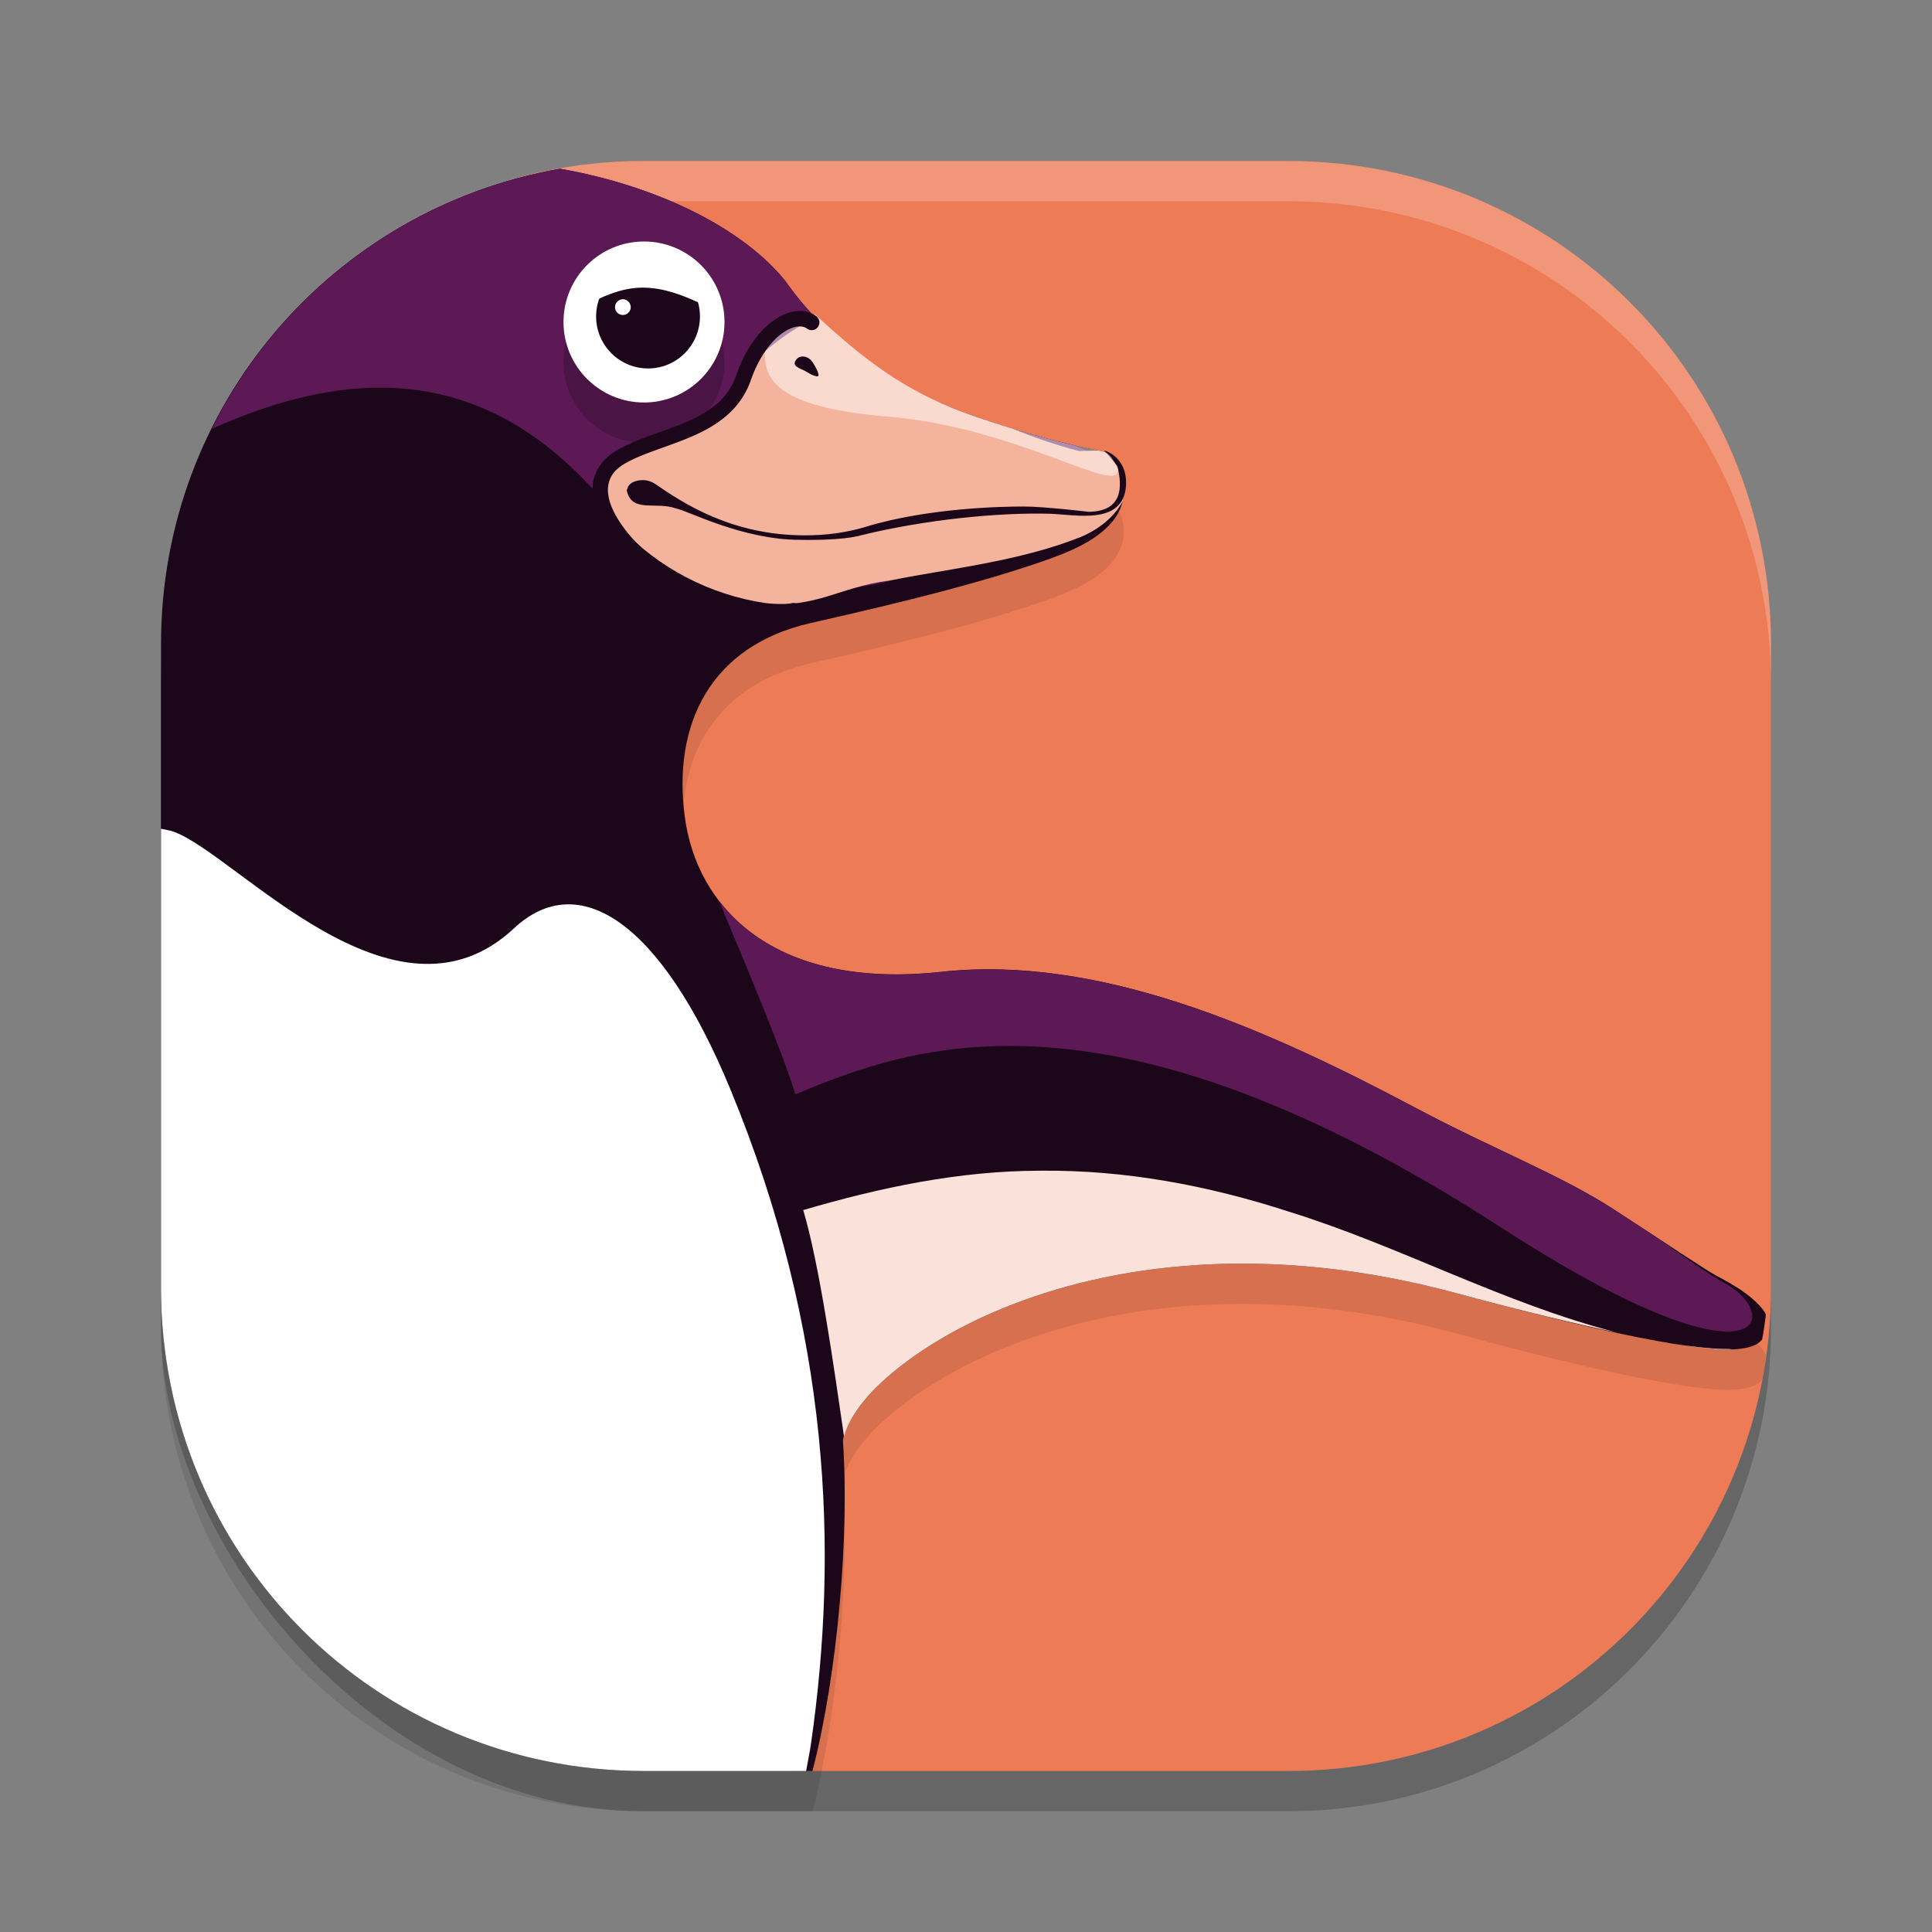 <svg xmlns="http://www.w3.org/2000/svg" width="24" height="24" version="1">
 <rect width="100%" height="100%" fill="#808080" stroke="none"/>
 <rect style="opacity:0.2" width="20" height="20" x="2" y="2.5" rx="6" ry="6"/>
 <path style="fill:#ed7c56" d="m 8,2 h 8 c 3.324,0 6,2.676 6,6 v 8 c 0,3.324 -2.676,6 -6,6 H 9.815 L 8.346,21.307 C 5.34,19.889 2.709,19.475 2.847,16.154 L 3.155,8.731 C 3.274,5.86 4,2.737 6.69,2.142 7.112,2.049 7.55,2 8,2 Z"/>
 <path style="opacity:0.1" d="M 6.954,2.596 C 4.133,3.089 2,5.534 2,8.5 v 8 c 0,3.324 2.676,6 6,6 h 2.093 c 0.319,-1.233 0.458,-2.96 0.379,-4.088 -0.007,-0.105 0.127,-0.409 0.463,-0.726 0.336,-0.316 0.849,-0.657 1.515,-0.931 1.332,-0.548 3.272,-0.833 5.659,-0.186 1.104,0.3 1.9,0.484 2.466,0.587 0.566,0.103 0.888,0.132 1.109,0.089 0.055,-0.011 0.107,-0.026 0.158,-0.06 0.017,-0.011 0.032,-0.029 0.048,-0.045 0.02,-0.103 0.033,-0.207 0.047,-0.312 -0.023,-0.044 -0.053,-0.081 -0.082,-0.112 -0.125,-0.136 -0.31,-0.251 -0.515,-0.359 h -0.001 c -0.159,-0.084 -0.646,-0.416 -1.303,-0.841 -0.657,-0.424 -1.499,-0.748 -2.438,-1.247 -1.879,-0.999 -3.941,-1.91 -5.904,-1.697 -1.06,0.115 -1.817,-0.094 -2.327,-0.461 -0.51,-0.367 -0.786,-0.898 -0.861,-1.47 C 8.355,9.498 8.824,8.524 10.066,8.241 11.295,7.962 12.137,7.75 12.917,7.485 13.307,7.353 13.611,7.215 13.801,7 c 0.095,-0.108 0.159,-0.245 0.159,-0.393 1.09e-4,-0.147 -0.059,-0.29 -0.156,-0.426 -0.029,-0.04 -0.072,-0.068 -0.121,-0.077 0,0 -0.786,-0.142 -1.713,-0.481 C 11.043,5.284 10.288,4.741 9.763,4.001 c -0.002,-0.003 -0.004,-0.007 -0.007,-0.01 -0.516,-0.641 -1.555,-1.175 -2.802,-1.396 z"/>
 <path style="opacity:0.2;fill:#ffffff" d="M 8,2 C 4.676,2 2,4.676 2,8 v 0.5 c 0,-3.324 2.676,-6 6,-6 h 8 c 3.324,0 6,2.676 6,6 V 8 C 22,4.676 19.324,2 16,2 Z"/>
 <path style="fill:#1b0719" d="M 6.954,2.096 C 4.133,2.589 2,5.034 2,8 v 8 c 0,3.324 2.676,6 6,6 h 2.093 c 0.319,-1.233 0.458,-2.96 0.379,-4.088 -0.007,-0.105 0.127,-0.409 0.463,-0.726 0.336,-0.316 0.849,-0.657 1.515,-0.931 1.332,-0.548 3.272,-0.833 5.659,-0.186 1.104,0.3 1.9,0.484 2.466,0.587 0.566,0.103 0.888,0.132 1.109,0.089 0.055,-0.011 0.107,-0.026 0.158,-0.06 0.017,-0.011 0.032,-0.029 0.048,-0.045 0.02,-0.103 0.033,-0.207 0.047,-0.312 -0.023,-0.044 -0.053,-0.081 -0.082,-0.112 -0.125,-0.136 -0.31,-0.251 -0.515,-0.359 h -0.001 c -0.159,-0.084 -0.646,-0.416 -1.303,-0.841 -0.657,-0.424 -1.499,-0.748 -2.438,-1.247 -1.879,-0.999 -3.941,-1.91 -5.904,-1.697 -1.06,0.115 -1.817,-0.094 -2.327,-0.461 -0.51,-0.367 -0.786,-0.898 -0.861,-1.47 C 8.355,8.998 8.824,8.024 10.066,7.741 11.295,7.462 12.137,7.25 12.917,6.985 13.307,6.853 13.611,6.715 13.801,6.5 c 0.095,-0.108 0.159,-0.245 0.159,-0.393 1.09e-4,-0.147 -0.059,-0.29 -0.156,-0.426 -0.029,-0.04 -0.072,-0.068 -0.121,-0.077 0,0 -0.786,-0.142 -1.713,-0.481 C 11.043,4.784 10.288,4.241 9.763,3.501 c -0.002,-0.003 -0.004,-0.007 -0.007,-0.01 -0.516,-0.641 -1.555,-1.175 -2.802,-1.396 z"/>
 <path style="fill:#fae1da" d="m 12.921,14.543 c -1.001,6.5e-4 -1.987,0.208 -2.943,0.489 0.203,0.684 0.379,1.934 0.507,2.815 0.029,-0.136 0.162,-0.39 0.45,-0.661 0.336,-0.316 0.849,-0.657 1.515,-0.931 1.332,-0.548 3.272,-0.833 5.659,-0.186 0.842,0.228 1.457,0.374 1.975,0.483 C 18.679,16.193 17.393,15.48 16.009,15.051 15.013,14.727 13.971,14.531 12.921,14.543 Z m 7.897,2.155 c 0.307,0.05 0.535,0.072 0.704,0.065 -0.016,-0.004 -0.063,-0.007 -0.164,-0.007 -0.156,-0.007 -0.355,-0.031 -0.541,-0.058 z"/>
 <path style="fill:#ffffff" d="M 2,10.295 V 16 c 0,3.324 2.676,6 6,6 h 2.014 c 0.02,-0.117 0.045,-0.231 0.062,-0.35 0.34,-2.372 0.245,-5.095 -1.002,-8.116 C 8.204,11.426 7.178,10.79 6.385,11.532 4.898,12.923 2.938,10.613 2.158,10.332 2.108,10.314 2.053,10.307 2,10.295 Z"/>
 <path style="fill:#5d1956" d="M 6.957,2.096 C 5.051,2.428 3.462,3.652 2.63,5.327 4.393,4.537 6.108,4.515 7.577,6.323 9.499,8.729 13.701,6.257 13.869,5.782 13.858,5.763 13.844,5.743 13.831,5.724 13.802,5.713 13.619,5.648 13.3,5.52 12.988,5.448 12.549,5.335 11.97,5.123 11.043,4.784 10.288,4.241 9.763,3.501 9.76,3.498 9.758,3.494 9.756,3.491 9.241,2.851 8.202,2.316 6.957,2.096 Z M 8.938,11.202 c 0.192,0.48 0.705,1.648 0.944,2.392 1.462,-0.611 3.882,-1.505 8.773,1.659 3.267,2.114 3.521,1.082 2.745,0.672 -0.136,-0.072 -0.466,-0.302 -0.868,-0.583 -0.16,-0.105 -0.301,-0.199 -0.495,-0.324 -0.657,-0.424 -1.5,-0.749 -2.439,-1.248 -1.879,-0.999 -3.941,-1.909 -5.904,-1.696 -1.06,0.115 -1.817,-0.094 -2.327,-0.461 -0.166,-0.12 -0.305,-0.258 -0.423,-0.408 -0.002,-9e-4 -0.004,-0.001 -0.006,-0.002 z"/>
 <path style="fill:#f4b39d" d="M 10.16,3.939 C 9.834,4.074 9.401,4.409 9.289,4.606 9.177,4.882 8.988,5.133 8.712,5.26 8.358,5.459 7.927,5.499 7.605,5.753 7.35,5.975 7.515,6.343 7.706,6.546 8.171,7.055 8.824,7.39 9.504,7.491 c 0.63,0.072 0.926,-0.201 1.542,-0.279 0.797,-0.156 1.619,-0.24 2.379,-0.541 0.211,-0.089 0.411,-0.238 0.52,-0.441 0.01,-0.04 0.016,-0.081 0.016,-0.123 1.09e-4,-0.147 -0.059,-0.29 -0.156,-0.426 -0.029,-0.04 -0.073,-0.068 -0.121,-0.076 0,0 -0.035,-0.008 -0.037,-0.008 -0.098,0.002 -0.216,0.004 -0.239,0.007 C 13.106,5.525 12.837,5.432 12.585,5.327 12.392,5.268 12.186,5.202 11.97,5.123 11.237,4.854 10.728,4.458 10.16,3.939 Z"/>
 <circle style="opacity:0.2" cx="8" cy="4.5" r="1"/>
 <circle style="fill:#ffffff" cx="8" cy="4" r="1"/>
 <path style="fill:#1b0719" d="m 8.695,3.931 c 0,-0.356 -0.288,-0.644 -0.644,-0.644 -0.357,0 -0.646,0.288 -0.646,0.644 0,0.356 0.288,0.646 0.646,0.646 0.356,0 0.644,-0.289 0.644,-0.646"/>
 <path style="fill:#ffffff" d="m 7.835,3.816 c 0,-0.054 -0.044,-0.099 -0.097,-0.099 -0.054,0 -0.098,0.045 -0.098,0.099 0,0.054 0.044,0.097 0.098,0.097 0.054,0 0.097,-0.044 0.097,-0.097"/>
 <path style="fill:#ffffff" d="M 8.92,3.786 C 8.971,3.99 8.523,3.573 7.984,3.573 7.445,3.573 7.039,4.044 7.093,3.743 7.152,3.422 7.51,3.015 8.007,3.015 c 0.469,0 0.818,0.383 0.913,0.771"/>
 <path style="fill:#1b0719" d="m 7.787,6.098 v 0 c 0.008,-0.097 0.103,-0.132 0.194,-0.134 0.052,-8e-4 0.109,0.014 0.16,0.049 0.338,0.232 0.947,0.639 1.859,0.637 0.253,8e-4 0.506,-0.031 0.749,-0.104 0.779,-0.239 1.711,-0.254 1.968,-0.254 0.258,0 0.809,0.066 0.809,0.066 0.418,-0.007 0.42,-0.306 0.354,-0.57 l -0.162,-0.192 c 0,0 0.288,0.072 0.27,0.438 -0.036,0.498 -0.629,0.357 -0.947,0.348 C 12.412,6.364 11.501,6.454 10.715,6.645 10.462,6.721 9.936,6.706 9.936,6.706 9.218,6.706 8.535,6.338 8.396,6.316 8.15,6.226 7.851,6.376 7.787,6.098"/>
 <path style="opacity:0.5;fill:#ffffff" d="m 10.124,3.904 c -0.12,0.052 -0.219,0.093 -0.237,0.093 -0.224,0 -0.371,0.223 -0.382,0.347 -0.036,0.432 0.253,0.725 1.538,0.833 1.614,0.136 2.891,1.007 2.843,0.647 l 0.003,-6e-4 c -0.024,-0.048 -0.051,-0.097 -0.084,-0.143 -0.029,-0.04 -0.073,-0.068 -0.121,-0.076 0,0 -0.786,-0.143 -1.713,-0.482 -0.749,-0.274 -1.277,-0.683 -1.846,-1.219 z"/>
 <path style="fill:#1b0719" d="m 9.882,4.48 c -0.041,0.074 0.052,0.091 0.123,0.131 0.071,0.04 0.088,0.054 0.141,0.064 0.051,0.01 0.002,-0.096 -0.055,-0.18 -0.056,-0.082 -0.167,-0.089 -0.208,-0.015"/>
 <path style="fill:#1b0719" d="M 9.895,3.865 C 9.805,3.874 9.708,3.912 9.618,3.975 9.437,4.1 9.264,4.326 9.146,4.66 9.04,4.965 8.807,5.121 8.523,5.244 8.239,5.367 7.913,5.445 7.653,5.6 c -0.13,0.078 -0.219,0.182 -0.262,0.301 -0.043,0.119 -0.039,0.249 -0.003,0.376 0.072,0.255 0.268,0.51 0.528,0.739 0.519,0.458 1.3,0.814 1.949,0.666 A 0.096,0.096 0 1 0 9.822,7.496 C 9.276,7.621 8.526,7.299 8.043,6.873 7.802,6.66 7.63,6.422 7.573,6.225 7.545,6.127 7.545,6.041 7.572,5.967 7.598,5.892 7.652,5.825 7.752,5.765 7.972,5.633 8.295,5.552 8.599,5.42 8.904,5.288 9.198,5.092 9.327,4.723 9.434,4.419 9.588,4.228 9.727,4.133 9.865,4.037 9.973,4.042 10.025,4.082 A 0.096,0.096 0 1 0 10.141,3.929 C 10.072,3.876 9.986,3.856 9.895,3.865 Z"/>
</svg>
